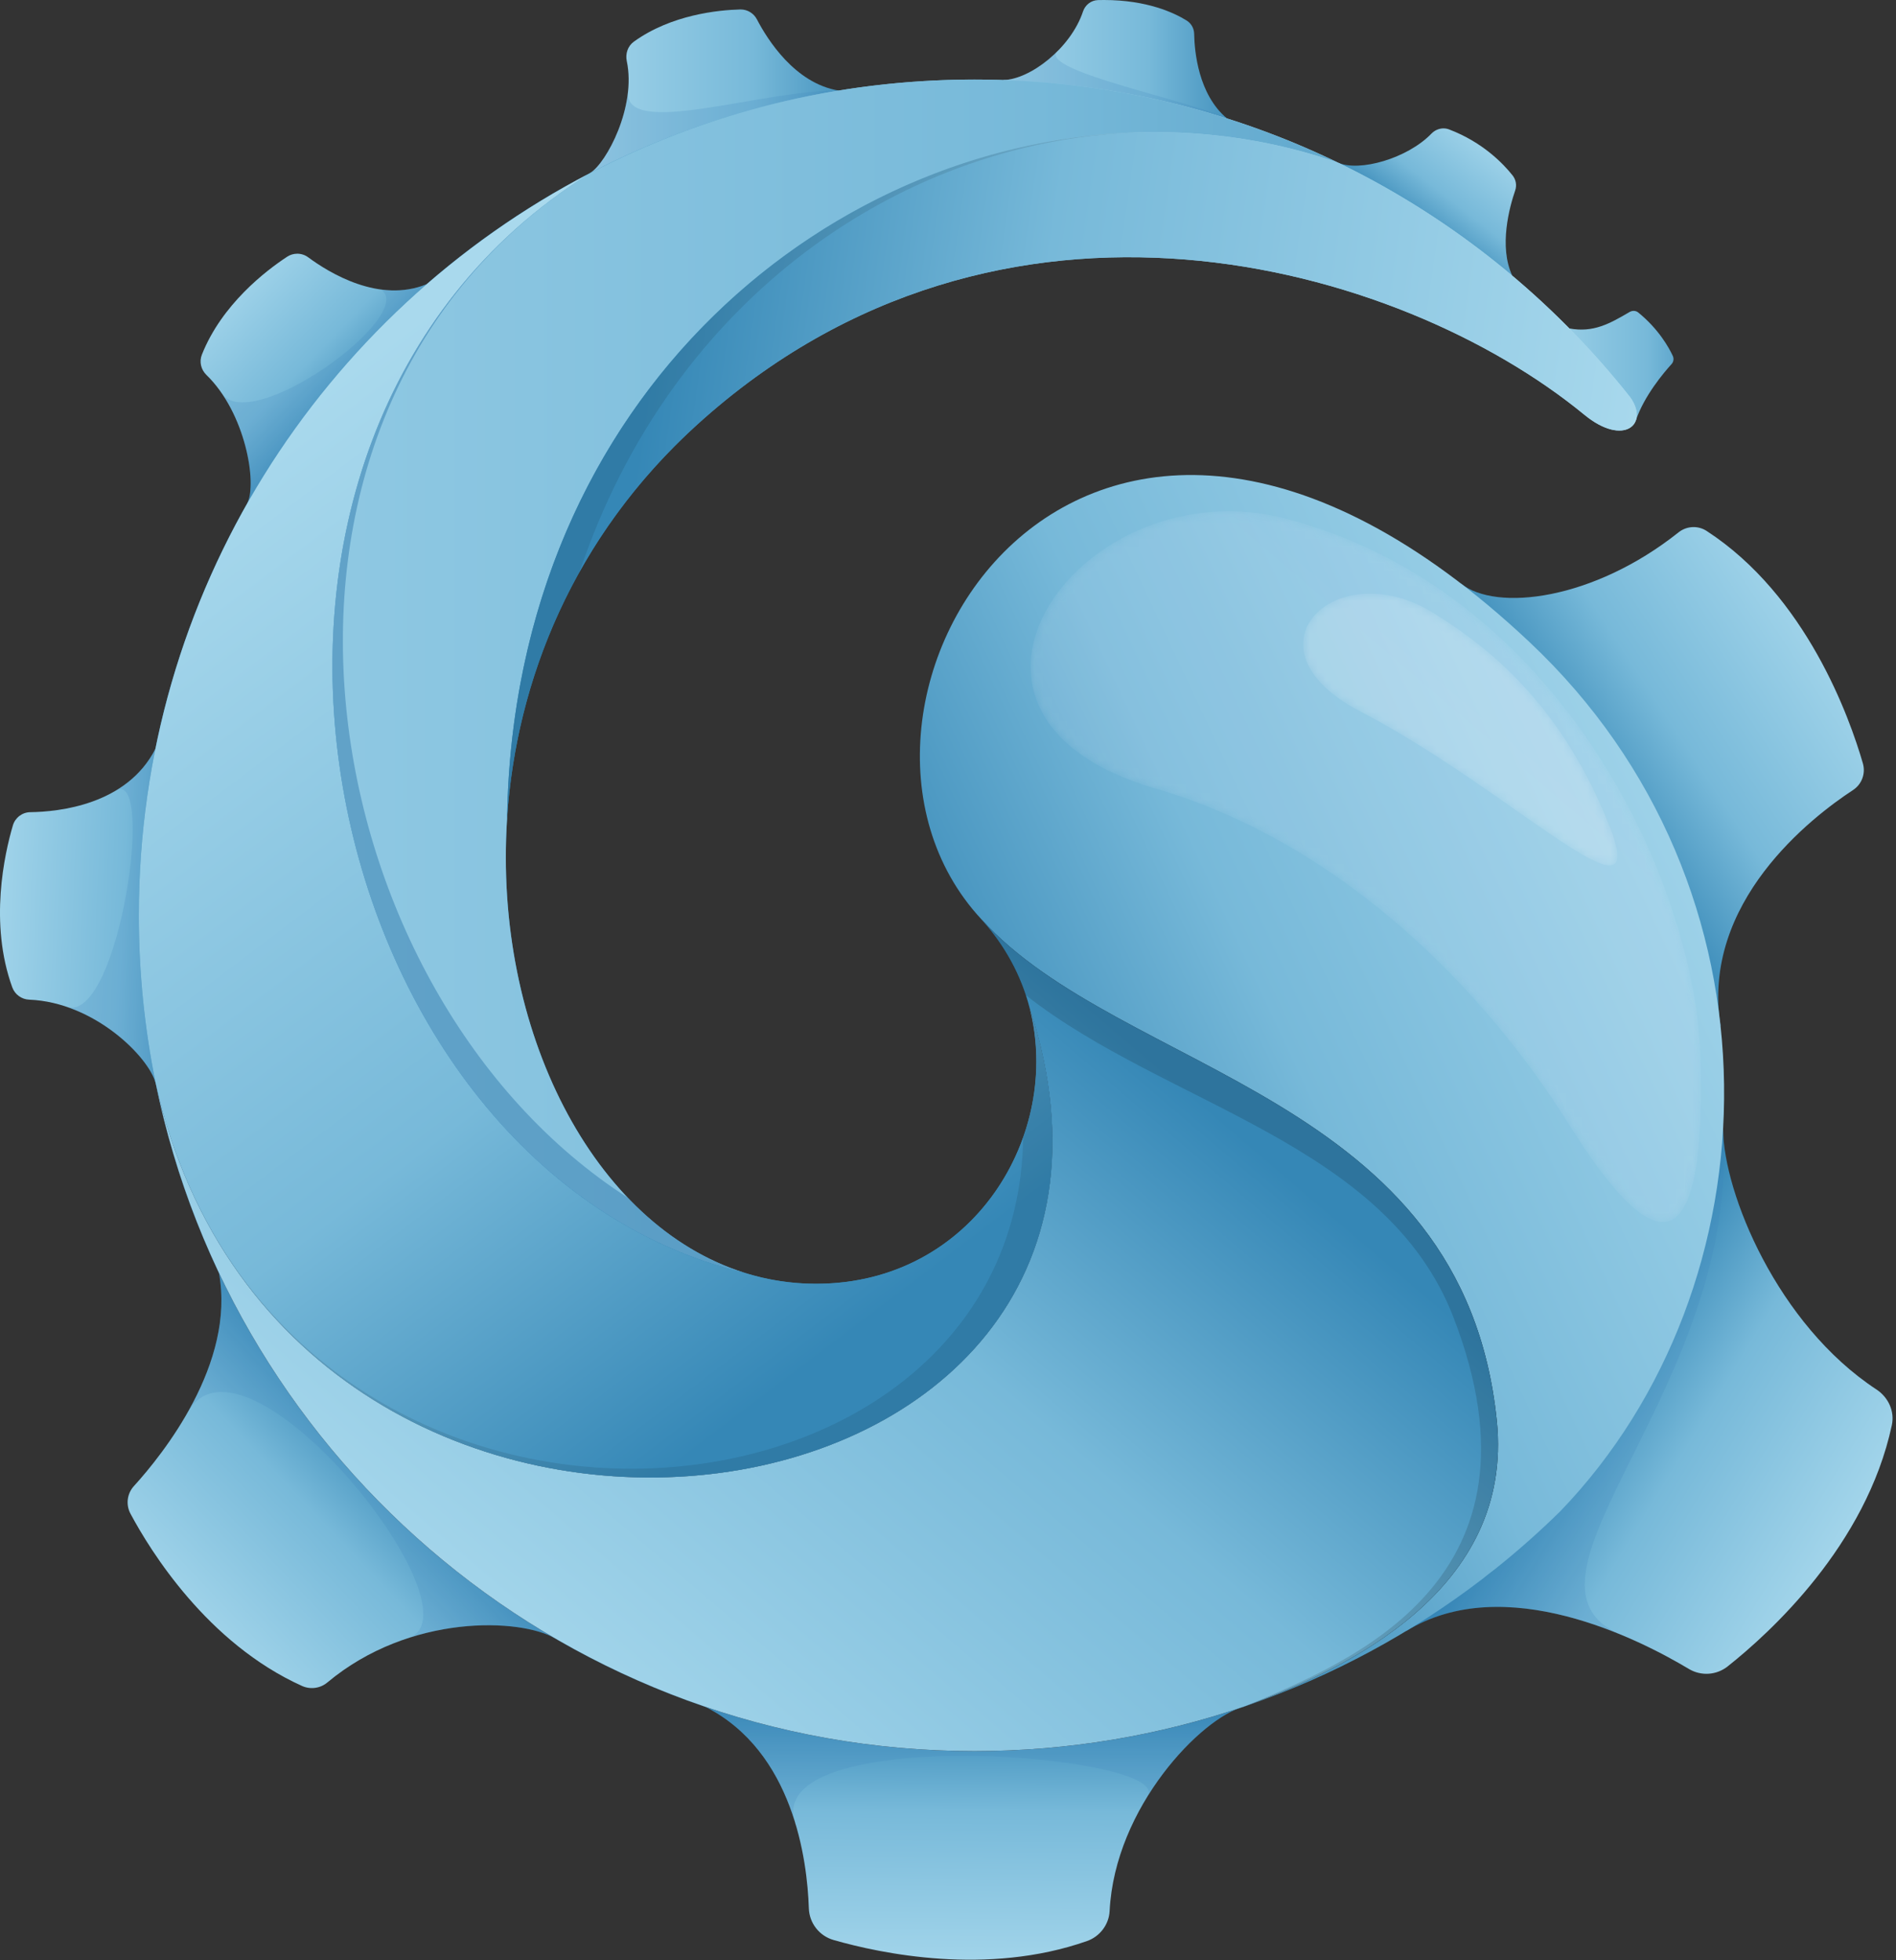 <?xml version="1.0" encoding="utf-8"?>
<!-- Generator: Adobe Illustrator 16.0.0, SVG Export Plug-In . SVG Version: 6.00 Build 0)  -->
<!DOCTYPE svg PUBLIC "-//W3C//DTD SVG 1.1//EN" "http://www.w3.org/Graphics/SVG/1.1/DTD/svg11.dtd">
<svg version="1.1" id="Layer_1" xmlns="http://www.w3.org/2000/svg" xmlns:xlink="http://www.w3.org/1999/xlink" x="0px" y="0px"
	 width="239.37px" height="247.455px" viewBox="0 0 239.37 247.455" enable-background="new 0 0 239.37 247.455"
	 xml:space="preserve">
<rect x="0" y="0" width="239.37" height="247.455" fill="#333333" stroke="none"/>
<g>
	<g>
		<defs>
			<path id="SVGID_1_" d="M211.922,67.195c-10.74,8.55-23.05,10.065-27.489,6.456c0,0-3.157,32.671,32.788,55.868
				c-2.506-15.644,11.57-26.417,16.723-29.79c1.113-0.729,1.613-2.091,1.244-3.369c-1.666-5.753-7.129-21.149-19.729-29.34
				c-0.5-0.325-1.072-0.486-1.643-0.486C213.143,66.534,212.473,66.757,211.922,67.195"/>
		</defs>
		<clipPath id="SVGID_2_">
			<use xlink:href="#SVGID_1_"  overflow="visible"/>
		</clipPath>

			<linearGradient id="SVGID_3_" gradientUnits="userSpaceOnUse" x1="1.542" y1="319.399" x2="2.542" y2="319.399" gradientTransform="matrix(-35 23 23 35 -7057.065 -11133.908)">
			<stop  offset="0" style="stop-color:#A9D9ED"/>
			<stop  offset="0.621" style="stop-color:#77B9D9"/>
			<stop  offset="1" style="stop-color:#3587B6"/>
		</linearGradient>
		<polygon clip-path="url(#SVGID_2_)" fill="url(#SVGID_3_)" points="264.465,110.523 197.647,154.433 152.369,85.53
			219.186,41.622 		"/>
	</g>
	<g>
		<defs>
			<path id="SVGID_4_" d="M177.524,205.892c12.443-7.654,29.458,1.045,35.691,4.779c1.545,0.924,3.49,0.799,4.9-0.318
				c5.299-4.197,17.482-15.264,20.732-30.461c0.375-1.752-0.451-3.514-1.947-4.498c-12.5-8.209-19.293-24.777-19.361-32.863
				C217.539,142.531,186.334,160.304,177.524,205.892"/>
		</defs>
		<clipPath id="SVGID_5_">
			<use xlink:href="#SVGID_4_"  overflow="visible"/>
		</clipPath>

			<linearGradient id="SVGID_6_" gradientUnits="userSpaceOnUse" x1="1.675" y1="321.341" x2="2.675" y2="321.341" gradientTransform="matrix(-36.225 -22.267 -22.267 36.225 7452.684 -11408.812)">
			<stop  offset="0" style="stop-color:#A9D9ED"/>
			<stop  offset="0.621" style="stop-color:#77B9D9"/>
			<stop  offset="1" style="stop-color:#3587B6"/>
		</linearGradient>
		<polygon clip-path="url(#SVGID_5_)" fill="url(#SVGID_6_)" points="222.305,239.121 146.712,192.658 194.444,115.006
			270.035,161.47 		"/>
	</g>
	<g>
		<defs>
			<path id="SVGID_7_" d="M89.045,215.451c11.142,5.645,12.871,19.359,13.072,25.439c0.062,1.873,1.324,3.484,3.125,4
				c5.953,1.707,19.404,4.555,31.996,0.129c1.62-0.568,2.768-2.078,2.853-3.793c0.658-13.145,11.633-24.422,16.917-25.775
				c0,0-12.926-6.49-33.064-6.49C113.875,208.96,102.004,210.583,89.045,215.451"/>
		</defs>
		<clipPath id="SVGID_8_">
			<use xlink:href="#SVGID_7_"  overflow="visible"/>
		</clipPath>

			<linearGradient id="SVGID_9_" gradientUnits="userSpaceOnUse" x1="0.118" y1="322.759" x2="1.118" y2="322.759" gradientTransform="matrix(0.333 -36 -36 -0.333 11742.115 362.71)">
			<stop  offset="0" style="stop-color:#A9D9ED"/>
			<stop  offset="0.621" style="stop-color:#77B9D9"/>
			<stop  offset="1" style="stop-color:#3587B6"/>
		</linearGradient>
		<polygon clip-path="url(#SVGID_8_)" fill="url(#SVGID_9_)" points="88.67,249.441 89.051,208.332 157.382,208.964
			157.001,250.074 		"/>
	</g>
	<g>
		<defs>
			<path id="SVGID_10_" d="M16.903,187.593c-0.869,0.957-1.038,2.35-0.427,3.49c2.502,4.676,9.702,16.348,21.648,21.734
				c1.06,0.479,2.306,0.314,3.198-0.432c10.446-8.732,24.44-8.131,28.813-5.541c0,0-8.019-30.529-42.495-46.178
				C29.767,172.111,20.549,183.583,16.903,187.593"/>
		</defs>
		<clipPath id="SVGID_11_">
			<use xlink:href="#SVGID_10_"  overflow="visible"/>
		</clipPath>

			<linearGradient id="SVGID_12_" gradientUnits="userSpaceOnUse" x1="-1.419" y1="322.082" x2="-0.419" y2="322.082" gradientTransform="matrix(28.333 -26.667 -26.667 -28.333 8650.76 9294.752)">
			<stop  offset="0" style="stop-color:#A9D9ED"/>
			<stop  offset="0.621" style="stop-color:#77B9D9"/>
			<stop  offset="1" style="stop-color:#3587B6"/>
		</linearGradient>
		<polygon clip-path="url(#SVGID_11_)" fill="url(#SVGID_12_)" points="-10.4,185.388 44.643,133.583 96.401,188.576 41.357,240.38
					"/>
	</g>
	<g>
		<defs>
			<path id="SVGID_13_" d="M3.822,102.522c-1.018,0.013-1.909,0.694-2.196,1.67c-1.063,3.609-3.016,12.335-0.078,20.438
				c0.33,0.908,1.176,1.52,2.141,1.559c8.24,0.332,15.121,7.246,15.971,10.564c0,0,9.077-17.967-0.038-42.233
				C16.039,101.592,7.432,102.475,3.822,102.522"/>
		</defs>
		<clipPath id="SVGID_14_">
			<use xlink:href="#SVGID_13_"  overflow="visible"/>
		</clipPath>

			<linearGradient id="SVGID_15_" gradientUnits="userSpaceOnUse" x1="-2.628" y1="320.565" x2="-1.628" y2="320.565" gradientTransform="matrix(30.667 1.333 1.333 -30.667 -350.366 9949.033)">
			<stop  offset="0" style="stop-color:#A9D9ED"/>
			<stop  offset="0.621" style="stop-color:#77B9D9"/>
			<stop  offset="1" style="stop-color:#3587B6"/>
		</linearGradient>
		<polygon clip-path="url(#SVGID_14_)" fill="url(#SVGID_15_)" points="-1.333,93.212 30.57,94.6 28.68,138.062 -3.223,136.673
			"/>
	</g>
	<g>
		<defs>
			<path id="SVGID_16_" d="M36.247,32.41c-2.659,1.747-8.249,6.013-10.764,12.37c-0.35,0.884-0.106,1.885,0.577,2.548
				c4.949,4.799,6.413,13.674,5.172,16.179c0,0,15.274-7.544,22.634-27.634c-5.981,2.468-12.35-1.462-14.95-3.389
				c-0.412-0.305-0.899-0.459-1.387-0.459C37.083,32.025,36.637,32.153,36.247,32.41"/>
		</defs>
		<clipPath id="SVGID_17_">
			<use xlink:href="#SVGID_16_"  overflow="visible"/>
		</clipPath>

			<linearGradient id="SVGID_18_" gradientUnits="userSpaceOnUse" x1="-2.369" y1="318.48" x2="-1.369" y2="318.48" gradientTransform="matrix(18.667 18 18 -18.667 -5661.823 6022.904)">
			<stop  offset="0" style="stop-color:#A9D9ED"/>
			<stop  offset="0.621" style="stop-color:#77B9D9"/>
			<stop  offset="1" style="stop-color:#3587B6"/>
		</linearGradient>
		<polygon clip-path="url(#SVGID_17_)" fill="url(#SVGID_18_)" points="38.978,17.668 69.597,47.194 40.022,77.864 9.403,48.338
			"/>
	</g>
	<g>
		<defs>
			<path id="SVGID_19_" d="M93.438,1.194c-2.752,0.074-8.689,0.657-13.415,4.065c-0.769,0.555-1.088,1.523-0.893,2.451
				c1.222,5.783-2.571,12.858-4.617,14.126c0,0,16.696,1.058,31.36-10.404c-5.527-0.919-8.996-6.459-10.308-8.98
				c-0.403-0.775-1.194-1.259-2.063-1.259C93.481,1.193,93.459,1.193,93.438,1.194"/>
		</defs>
		<clipPath id="SVGID_20_">
			<use xlink:href="#SVGID_19_"  overflow="visible"/>
		</clipPath>
		<linearGradient id="SVGID_21_" gradientUnits="userSpaceOnUse" x1="69.823" y1="12.043" x2="110.563" y2="12.043">
			<stop  offset="0" style="stop-color:#A9D9ED"/>
			<stop  offset="0.621" style="stop-color:#77B9D9"/>
			<stop  offset="1" style="stop-color:#3587B6"/>
		</linearGradient>
		<polygon clip-path="url(#SVGID_20_)" fill="url(#SVGID_21_)" points="104.333,-5.584 110.563,21.828 76.054,29.671 69.823,2.259
					"/>
	</g>
	<g>
		<defs>
			<path id="SVGID_22_" d="M138.626,0.01c-0.871,0.024-1.616,0.606-1.894,1.433c-1.548,4.65-6.695,8.607-10.078,8.664
				c0,0,13.008,6.848,28.246,4.839c-3.615-3.028-4.099-8.466-4.138-10.686c-0.012-0.687-0.373-1.312-0.957-1.674
				C148.257,1.625,144.833,0,139.375,0C139.13,0,138.879,0.004,138.626,0.01"/>
		</defs>
		<clipPath id="SVGID_23_">
			<use xlink:href="#SVGID_22_"  overflow="visible"/>
		</clipPath>
		<linearGradient id="SVGID_24_" gradientUnits="userSpaceOnUse" x1="123.181" y1="8.477" x2="158.375" y2="8.477">
			<stop  offset="0" style="stop-color:#A9D9ED"/>
			<stop  offset="0.621" style="stop-color:#77B9D9"/>
			<stop  offset="1" style="stop-color:#3587B6"/>
		</linearGradient>
		<polygon clip-path="url(#SVGID_23_)" fill="url(#SVGID_24_)" points="158.375,0.744 153.662,22.742 123.181,16.21 127.895,-5.787
					"/>
	</g>
	<g>
		<defs>
			<path id="SVGID_25_" d="M180.718,16.867c-3.046,3.151-9.104,4.855-11.775,3.667c0,0,9.235,10.259,21.98,14.26
				c-1.722-3.673-0.342-8.677,0.368-10.746c0.225-0.656,0.099-1.368-0.332-1.91c-1.144-1.442-3.739-4.176-8.009-5.8
				c-0.232-0.088-0.472-0.131-0.709-0.131C181.678,16.207,181.127,16.445,180.718,16.867"/>
		</defs>
		<clipPath id="SVGID_26_">
			<use xlink:href="#SVGID_25_"  overflow="visible"/>
		</clipPath>

			<linearGradient id="SVGID_27_" gradientUnits="userSpaceOnUse" x1="2.691" y1="316.506" x2="3.691" y2="316.506" gradientTransform="matrix(-10.333 13.333 13.333 10.333 -4004.394 -3290.816)">
			<stop  offset="0" style="stop-color:#A9D9ED"/>
			<stop  offset="0.621" style="stop-color:#77B9D9"/>
			<stop  offset="1" style="stop-color:#3587B6"/>
		</linearGradient>
		<polygon clip-path="url(#SVGID_26_)" fill="url(#SVGID_27_)" points="200.516,23.182 183.045,45.724 159.944,27.819
			177.414,5.277 		"/>
	</g>
	<g>
		<defs>
			<path id="SVGID_28_" d="M205.721,39.391c-2.508,1.471-4.57,2.63-7.59,2.069c0,0,1.358,6.123,8.411,11.566
				c1.051-3.078,3.516-5.992,4.494-7.068c0.256-0.284,0.316-0.687,0.154-1.034c-0.5-1.07-1.795-3.398-4.367-5.482
				c-0.166-0.134-0.367-0.198-0.572-0.198C206.068,39.244,205.885,39.294,205.721,39.391"/>
		</defs>
		<clipPath id="SVGID_29_">
			<use xlink:href="#SVGID_28_"  overflow="visible"/>
		</clipPath>
		<linearGradient id="SVGID_30_" gradientUnits="userSpaceOnUse" x1="191.394" y1="46.135" x2="218.088" y2="46.135">
			<stop  offset="0" style="stop-color:#A9D9ED"/>
			<stop  offset="0.621" style="stop-color:#77B9D9"/>
			<stop  offset="1" style="stop-color:#3587B6"/>
		</linearGradient>
		<polygon clip-path="url(#SVGID_29_)" fill="url(#SVGID_30_)" points="218.088,47.587 203.348,59.488 191.394,44.682
			206.135,32.782 		"/>
	</g>
	<g>
		<g>
			<g>
				<defs>
					<rect id="SVGID_31_" x="100.275" y="229.724" width="0.093" height="0.303"/>
				</defs>
				<clipPath id="SVGID_32_">
					<use xlink:href="#SVGID_31_"  overflow="visible"/>
				</clipPath>
				<path clip-path="url(#SVGID_32_)" fill="#FABAE1" d="M100.368,230.027c-0.031-0.102-0.061-0.201-0.093-0.303
					C100.3,229.824,100.337,229.925,100.368,230.027"/>
			</g>
		</g>
		<g>
			<g>
				<defs>
					<rect id="SVGID_33_" x="177.584" y="142.531" width="40.07" height="63.85"/>
				</defs>
				<clipPath id="SVGID_34_">
					<use xlink:href="#SVGID_33_"  overflow="visible"/>
				</clipPath>
				<path opacity="0.2" clip-path="url(#SVGID_34_)" fill="#3C85BA" d="M217.539,142.531c0,0-31.069,17.703-39.954,63.078
					c0.096,0.029,0.192,0.057,0.29,0.084c8.507-4.994,19.055-2.545,26.837,0.688c-0.002-0.002-0.004-0.004-0.008-0.004
					C188.633,199.648,219.775,175.103,217.539,142.531"/>
			</g>
		</g>
		<g>
			<g>
				<defs>
					<rect id="SVGID_35_" x="100.368" y="230.027" width="0.084" height="0.275"/>
				</defs>
				<clipPath id="SVGID_36_">
					<use xlink:href="#SVGID_35_"  overflow="visible"/>
				</clipPath>
				<path clip-path="url(#SVGID_36_)" fill="#FABAE1" d="M100.368,230.027c0.028,0.092,0.05,0.182,0.078,0.273
					c0.002,0,0.004,0,0.006,0C100.418,230.208,100.397,230.119,100.368,230.027"/>
			</g>
		</g>
		<g>
			<g>
				<defs>
					<rect id="SVGID_37_" x="89.045" y="208.96" width="67.962" height="20.764"/>
				</defs>
				<clipPath id="SVGID_38_">
					<use xlink:href="#SVGID_37_"  overflow="visible"/>
				</clipPath>
				<path opacity="0.2" clip-path="url(#SVGID_38_)" fill="#3C85BA" d="M157.007,215.451c0,0-29.083-14.604-67.962,0
					c6.223,3.152,9.506,8.822,11.23,14.273c-3.058-12.348,48.525-8.211,44.544-2.873
					C148.628,220.642,153.839,216.263,157.007,215.451"/>
			</g>
		</g>
		<g>
			<g>
				<defs>
					<rect id="SVGID_39_" x="23.683" y="160.667" width="46.452" height="46.203"/>
				</defs>
				<clipPath id="SVGID_40_">
					<use xlink:href="#SVGID_39_"  overflow="visible"/>
				</clipPath>
				<path opacity="0.2" clip-path="url(#SVGID_40_)" fill="#3C85BA" d="M70.135,206.845c0,0-8.018-30.529-42.495-46.178
					c1.167,6.283-1.086,12.57-3.957,17.631l0,0c7.208-12.787,38.093,25.805,27.609,28.564c0,0,0.007,0.006,0.009,0.008
					C59.282,204.207,67.071,205.031,70.135,206.845"/>
			</g>
		</g>
		<g>
			<g>
				<defs>
					<rect id="SVGID_41_" x="8.652" y="94.52" width="15.031" height="42.233"/>
				</defs>
				<clipPath id="SVGID_42_">
					<use xlink:href="#SVGID_41_"  overflow="visible"/>
				</clipPath>
				<path opacity="0.2" clip-path="url(#SVGID_42_)" fill="#3C85BA" d="M19.66,136.753c0,0,9.078-17.967-0.037-42.233
					c-1.194,2.355-2.948,4.012-4.885,5.192c0.013-0.005,0.024-0.007,0.038-0.013c4.74-1.986,0.25,28.656-6.117,27.478
					c0,0-0.006,0.008-0.007,0.01C14.547,129.279,18.989,134.132,19.66,136.753"/>
			</g>
		</g>
		<g>
			<g>
				<defs>
					<rect id="SVGID_43_" x="27.786" y="35.874" width="26.08" height="27.633"/>
				</defs>
				<clipPath id="SVGID_44_">
					<use xlink:href="#SVGID_43_"  overflow="visible"/>
				</clipPath>
				<path opacity="0.2" clip-path="url(#SVGID_44_)" fill="#3C85BA" d="M31.232,63.507c0,0,15.274-7.544,22.634-27.633
					c-1.936,0.799-3.912,0.921-5.788,0.664c4.801,3.183-17.052,19.066-20.291,12.808h-0.001
					C31.337,54.291,32.314,61.321,31.232,63.507"/>
			</g>
		</g>
		<g>
			<g>
				<defs>
					<rect id="SVGID_45_" x="74.512" y="11.432" width="31.361" height="10.43"/>
				</defs>
				<clipPath id="SVGID_46_">
					<use xlink:href="#SVGID_45_"  overflow="visible"/>
				</clipPath>
				<path opacity="0.2" clip-path="url(#SVGID_46_)" fill="#3C85BA" d="M74.513,21.836c0,0,16.696,1.057,31.361-10.404
					c-9.847-0.079-27.312,6.173-26.581,0C78.837,16.191,76.133,20.833,74.513,21.836"/>
			</g>
		</g>
		<g>
			<g>
				<defs>
					<rect id="SVGID_47_" x="126.655" y="6.525" width="28.246" height="8.79"/>
				</defs>
				<clipPath id="SVGID_48_">
					<use xlink:href="#SVGID_47_"  overflow="visible"/>
				</clipPath>
				<path opacity="0.2" clip-path="url(#SVGID_48_)" fill="#3C85BA" d="M154.901,14.946c-4.583-2.259-23.475-5.954-21.467-8.411
					c0.002-0.004,0.004-0.006,0.006-0.01c-2.134,2.124-4.771,3.547-6.784,3.581C126.656,10.106,139.663,16.956,154.901,14.946"/>
			</g>
		</g>
	</g>
	<g>
		<defs>
			<path id="SVGID_49_" d="M17.526,115.544c0,58.266,47.234,105.5,105.5,105.5c24.118,0,46.342-8.1,64.111-21.717
				c0.522-0.422,1.068-0.852,1.641-1.283c2.868-2.289,5.613-4.723,8.227-7.293c27.308-28.389,29.087-78.672-3.919-109.715
				c-56.81-53.432-93.809,8.443-69.215,34.974c15.373,16.583,3.989,46.042-20.843,46.042c-37.87,0-57.926-69.554-15.001-108.458
				c38.333-34.741,88.667-20.408,111.999-1.241c4.996,4.103,8.303,1.146,5.717-2.295c-19.325-24.376-49.192-40.015-82.716-40.015
				C64.76,10.044,17.526,57.278,17.526,115.544"/>
		</defs>
		<clipPath id="SVGID_50_">
			<use xlink:href="#SVGID_49_"  overflow="visible"/>
		</clipPath>

			<linearGradient id="SVGID_51_" gradientUnits="userSpaceOnUse" x1="0.608" y1="320.186" x2="1.608" y2="320.186" gradientTransform="matrix(-105 49.667 49.667 105 -15624.404 -33577.84)">
			<stop  offset="0" style="stop-color:#A9D9ED"/>
			<stop  offset="0.621" style="stop-color:#77B9D9"/>
			<stop  offset="1" style="stop-color:#3587B6"/>
		</linearGradient>
		<polygon clip-path="url(#SVGID_50_)" fill="url(#SVGID_51_)" points="307.65,182.466 55.66,301.662 -64.032,48.622
			187.958,-70.573 		"/>
	</g>
	<g>
		<defs>
			<path id="SVGID_52_" d="M74.475,21.861C19.787,56.15,39.415,147.609,94.007,160.667c-0.001,0-0.001,0-0.001,0
				c-19.166-6.006-31.716-30.787-29.985-57.34c-0.001-0.001-0.002-0.003-0.003-0.005c1.008-64.265,58.953-98.685,104.861-82.807
				c-13.866-6.705-29.418-10.471-45.854-10.471C105.518,10.044,89.008,14.314,74.475,21.861"/>
		</defs>
		<clipPath id="SVGID_53_">
			<use xlink:href="#SVGID_52_"  overflow="visible"/>
		</clipPath>
		<linearGradient id="SVGID_54_" gradientUnits="userSpaceOnUse" x1="-57.955" y1="82.652" x2="246.621" y2="82.652">
			<stop  offset="0" style="stop-color:#A9D9ED"/>
			<stop  offset="0.621" style="stop-color:#77B9D9"/>
			<stop  offset="1" style="stop-color:#3587B6"/>
		</linearGradient>
		<polygon clip-path="url(#SVGID_53_)" fill="url(#SVGID_54_)" points="246.621,76.128 100.567,234.953 -57.955,89.176
			88.1,-69.648 		"/>
	</g>
	<g>
		<defs>
			<path id="SVGID_55_" d="M64.018,103.322c0.001,0.002,0.002,0.004,0.003,0.005c1.135-17.42,8.41-35.599,24.005-49.732
				c38.333-34.741,88.667-20.408,111.999-1.241c4.996,4.103,8.303,1.146,5.717-2.295c-9.851-12.426-22.445-22.574-36.863-29.544
				c-7.493-2.591-15.313-3.843-23.147-3.844C105.566,16.667,64.861,49.545,64.018,103.322"/>
		</defs>
		<clipPath id="SVGID_56_">
			<use xlink:href="#SVGID_55_"  overflow="visible"/>
		</clipPath>

			<linearGradient id="SVGID_57_" gradientUnits="userSpaceOnUse" x1="0.632" y1="320.541" x2="1.632" y2="320.541" gradientTransform="matrix(-126 -17.5 -17.5 126 5896.31 -40307.363)">
			<stop  offset="0" style="stop-color:#A9D9ED"/>
			<stop  offset="0.621" style="stop-color:#77B9D9"/>
			<stop  offset="1" style="stop-color:#3587B6"/>
		</linearGradient>
		<polygon clip-path="url(#SVGID_56_)" fill="url(#SVGID_57_)" points="205.596,122.99 52.21,101.687 66.75,-2.997 220.135,18.307
					"/>
	</g>
	<g>
		<defs>
			<path id="SVGID_58_" d="M129.974,127.177c0.021,0.061,0.043,0.113,0.063,0.174c22.238,68.752-93.393,84.75-110.378,9.4
				c9.817,48.102,52.365,84.293,103.367,84.293c11.936,0,23.402-1.99,34.1-5.643c12.858-4.674,34.025-14.674,31.846-36.057
				c-4.207-41.285-47.445-43.742-65.101-63.335C126.899,119.372,128.934,123.167,129.974,127.177"/>
		</defs>
		<linearGradient id="SVGID_59_" gradientUnits="userSpaceOnUse" x1="19.659" y1="168.527" x2="189.127" y2="168.527">
			<stop  offset="0" style="stop-color:#222C3E"/>
			<stop  offset="0.621" style="stop-color:#1B222E"/>
			<stop  offset="1" style="stop-color:#0E141C"/>
		</linearGradient>
		<use xlink:href="#SVGID_58_"  overflow="visible" fill="url(#SVGID_59_)"/>
		<clipPath id="SVGID_60_">
			<use xlink:href="#SVGID_58_"  overflow="visible"/>
		</clipPath>

			<linearGradient id="SVGID_61_" gradientUnits="userSpaceOnUse" x1="-0.415" y1="321.052" x2="0.585" y2="321.052" gradientTransform="matrix(75 -88.667 -88.667 -75 28561.904 24259.393)">
			<stop  offset="0" style="stop-color:#A9D9ED"/>
			<stop  offset="0.621" style="stop-color:#77B9D9"/>
			<stop  offset="1" style="stop-color:#3587B6"/>
		</linearGradient>
		<polygon clip-path="url(#SVGID_60_)" fill="url(#SVGID_61_)" points="-32.13,177.238 91.184,31.452 242.941,159.818
			119.626,305.603 		"/>
	</g>
	<g>
		<defs>
			<path id="SVGID_62_" d="M17.526,115.544c0,7.264,0.735,14.358,2.133,21.208c16.986,75.35,132.617,59.352,110.378-9.4
				c-0.021-0.061-0.043-0.113-0.063-0.174c4.157,16.031-7.084,34.875-26.947,34.875c-3.139,0-6.153-0.486-9.021-1.385
				c0,0,0,0,0.001,0C39.415,147.609,19.787,56.15,74.475,21.861C40.641,39.431,17.526,74.786,17.526,115.544"/>
		</defs>
		<clipPath id="SVGID_63_">
			<use xlink:href="#SVGID_62_"  overflow="visible"/>
		</clipPath>

			<linearGradient id="SVGID_64_" gradientUnits="userSpaceOnUse" x1="-0.388" y1="320.153" x2="0.612" y2="320.153" gradientTransform="matrix(82.354 108.306 108.306 -82.354 -34606.918 26460.221)">
			<stop  offset="0" style="stop-color:#A9D9ED"/>
			<stop  offset="0.621" style="stop-color:#77B9D9"/>
			<stop  offset="1" style="stop-color:#3587B6"/>
		</linearGradient>
		<polygon clip-path="url(#SVGID_63_)" fill="url(#SVGID_64_)" points="102.909,-43.063 243.936,142.404 66.893,277.025
			-74.133,91.557 		"/>
	</g>
	<g>
		<g opacity="0.46">
			<g>
				<defs>
					<rect id="SVGID_65_" x="41.972" y="23.502" width="52.035" height="137.166"/>
				</defs>
				<clipPath id="SVGID_66_">
					<use xlink:href="#SVGID_65_"  overflow="visible"/>
				</clipPath>
				<path clip-path="url(#SVGID_66_)" fill="#2C75AB" d="M71.978,23.502C20.406,58.975,40.264,147.81,94.007,160.667
					c-0.001,0-0.001,0-0.001-0.002c-5.522-1.729-10.49-5.023-14.73-9.465C39.292,125.531,26.854,54.569,71.978,23.502"/>
			</g>
		</g>
		<g opacity="0.46">
			<g>
				<defs>
					<rect id="SVGID_67_" x="64.018" y="16.681" width="80.801" height="86.646"/>
				</defs>
				<clipPath id="SVGID_68_">
					<use xlink:href="#SVGID_67_"  overflow="visible"/>
				</clipPath>
				<path opacity="0.2" clip-path="url(#SVGID_68_)" d="M144.819,16.681c-39.865,0.494-79.964,33.275-80.801,86.641
					c0.001,0.002,0.002,0.003,0.002,0.005c0.68-10.429,3.581-21.123,9.13-31.065C84.733,37.623,114.256,17.203,144.819,16.681"/>
			</g>
		</g>
		<g opacity="0.46">
			<g>
				<defs>
					<rect id="SVGID_69_" x="123.871" y="116.01" width="65.258" height="99.388"/>
				</defs>
				<clipPath id="SVGID_70_">
					<use xlink:href="#SVGID_69_"  overflow="visible"/>
				</clipPath>
				<path opacity="0.3" clip-path="url(#SVGID_70_)" d="M188.972,179.345c-4.208-41.283-47.445-43.74-65.103-63.334
					c2.636,2.925,4.519,6.178,5.647,9.616c17.726,13.934,45.465,18.535,54.01,40.729c12.729,33.061-12.782,43.316-26.394,49.043
					C169.995,210.724,191.151,200.724,188.972,179.345"/>
			</g>
		</g>
		<g opacity="0.46">
			<g>
				<defs>
					<rect id="SVGID_71_" x="19.659" y="127.177" width="113.208" height="59.328"/>
				</defs>
				<clipPath id="SVGID_72_">
					<use xlink:href="#SVGID_71_"  overflow="visible"/>
				</clipPath>
				<path opacity="0.2" clip-path="url(#SVGID_72_)" d="M130.037,127.351c-0.021-0.061-0.042-0.113-0.063-0.174
					c1.402,5.406,1.047,11.133-0.796,16.348c-0.674,53.26-94.218,60.664-109.519-6.773l0,0
					C36.645,212.101,152.276,196.103,130.037,127.351"/>
			</g>
		</g>
		<g>
			<g>
				<defs>
					<rect id="SVGID_73_" x="130.113" y="64.536" width="84.637" height="89.723"/>
				</defs>
				<clipPath id="SVGID_74_">
					<use xlink:href="#SVGID_73_"  overflow="visible"/>
				</clipPath>
				<g clip-path="url(#SVGID_74_)">
					<defs>
						<path id="SVGID_75_" d="M162.5,65.507c-25.854-6.874-48.757,24.68-16.681,34.013c24.061,7.001,42.114,26.181,52.207,42.333
							c10.205,16.334,17.441,19.363,16.667-8.332C214.092,111.986,197.542,74.825,162.5,65.507"/>
					</defs>
					<clipPath id="SVGID_76_">
						<use xlink:href="#SVGID_75_"  overflow="visible"/>
					</clipPath>
					<defs>
						<filter id="Adobe_OpacityMaskFilter" filterUnits="userSpaceOnUse" x="63.194" y="8.508" width="202.82" height="202.833">
							<feColorMatrix  type="matrix" values="1 0 0 0 0  0 1 0 0 0  0 0 1 0 0  0 0 0 1 0"/>
						</filter>
					</defs>
					<mask maskUnits="userSpaceOnUse" x="63.194" y="8.508" width="202.82" height="202.833" id="SVGID_77_">
						<g filter="url(#Adobe_OpacityMaskFilter)">

								<linearGradient id="SVGID_78_" gradientUnits="userSpaceOnUse" x1="0.473" y1="319.799" x2="1.473" y2="319.799" gradientTransform="matrix(-65.456 77.688 77.688 65.456 -24590.082 -20929.506)">
								<stop  offset="0" style="stop-color:#FFFFFF"/>
								<stop  offset="1" style="stop-color:#000000"/>
							</linearGradient>
							<polygon clip-path="url(#SVGID_76_)" fill="url(#SVGID_78_)" points="266.014,101.223 173.234,211.341 63.194,118.627
								155.975,8.508 							"/>
						</g>
					</mask>

						<linearGradient id="SVGID_79_" gradientUnits="userSpaceOnUse" x1="0.663" y1="319.8" x2="2.081" y2="319.8" gradientTransform="matrix(-65.456 77.688 77.688 65.456 -24590.084 -20929.508)">
						<stop  offset="0" style="stop-color:#DBE8FF;stop-opacity:0.8"/>
						<stop  offset="1" style="stop-color:#FFFFFF;stop-opacity:0.8"/>
					</linearGradient>
					<polygon opacity="0.4" clip-path="url(#SVGID_76_)" mask="url(#SVGID_77_)" fill="url(#SVGID_79_)" points="266.014,101.223
						173.234,211.341 63.194,118.627 155.975,8.508 					"/>
				</g>
			</g>
		</g>
		<g>
			<g>
				<defs>
					<rect id="SVGID_80_" x="164.52" y="74.93" width="39.685" height="34.311"/>
				</defs>
				<clipPath id="SVGID_81_">
					<use xlink:href="#SVGID_80_"  overflow="visible"/>
				</clipPath>
				<g clip-path="url(#SVGID_81_)">
					<defs>
						<path id="SVGID_82_" d="M180.852,77.307c-12.238-7.513-24.531,4.473-9.145,12.481c19.25,10.019,36.937,28.246,31.5,14.519
							C197.458,89.788,188.999,82.307,180.852,77.307"/>
					</defs>
					<clipPath id="SVGID_83_">
						<use xlink:href="#SVGID_82_"  overflow="visible"/>
					</clipPath>
					<defs>

							<filter id="Adobe_OpacityMaskFilter_1_" filterUnits="userSpaceOnUse" x="132.879" y="44.368" width="99.207" height="99.092">
							<feColorMatrix  type="matrix" values="1 0 0 0 0  0 1 0 0 0  0 0 1 0 0  0 0 0 1 0"/>
						</filter>
					</defs>
					<mask maskUnits="userSpaceOnUse" x="132.879" y="44.368" width="99.207" height="99.092" id="SVGID_84_">
						<g filter="url(#Adobe_OpacityMaskFilter_1_)">

								<linearGradient id="SVGID_85_" gradientUnits="userSpaceOnUse" x1="0.961" y1="319.101" x2="1.961" y2="319.101" gradientTransform="matrix(-29.5 37.5 37.5 29.5 -11728.597 -9389.709)">
								<stop  offset="0" style="stop-color:#FFFFFF"/>
								<stop  offset="1" style="stop-color:#000000"/>
							</linearGradient>
							<polygon clip-path="url(#SVGID_83_)" fill="url(#SVGID_85_)" points="232.086,88.235 188.642,143.46 132.879,99.593
								176.323,44.368 							"/>
						</g>
					</mask>

						<linearGradient id="SVGID_86_" gradientUnits="userSpaceOnUse" x1="0.961" y1="319.101" x2="1.961" y2="319.101" gradientTransform="matrix(-29.5 37.5 37.5 29.5 -11728.597 -9389.709)">
						<stop  offset="0" style="stop-color:#FFFFFF;stop-opacity:0.8"/>
						<stop  offset="1" style="stop-color:#FFFFFF;stop-opacity:0.8"/>
					</linearGradient>
					<polygon opacity="0.5" clip-path="url(#SVGID_83_)" mask="url(#SVGID_84_)" fill="url(#SVGID_86_)" points="232.086,88.235
						188.642,143.46 132.879,99.593 176.323,44.368 					"/>
				</g>
			</g>
		</g>
	</g>
</g>
</svg>

